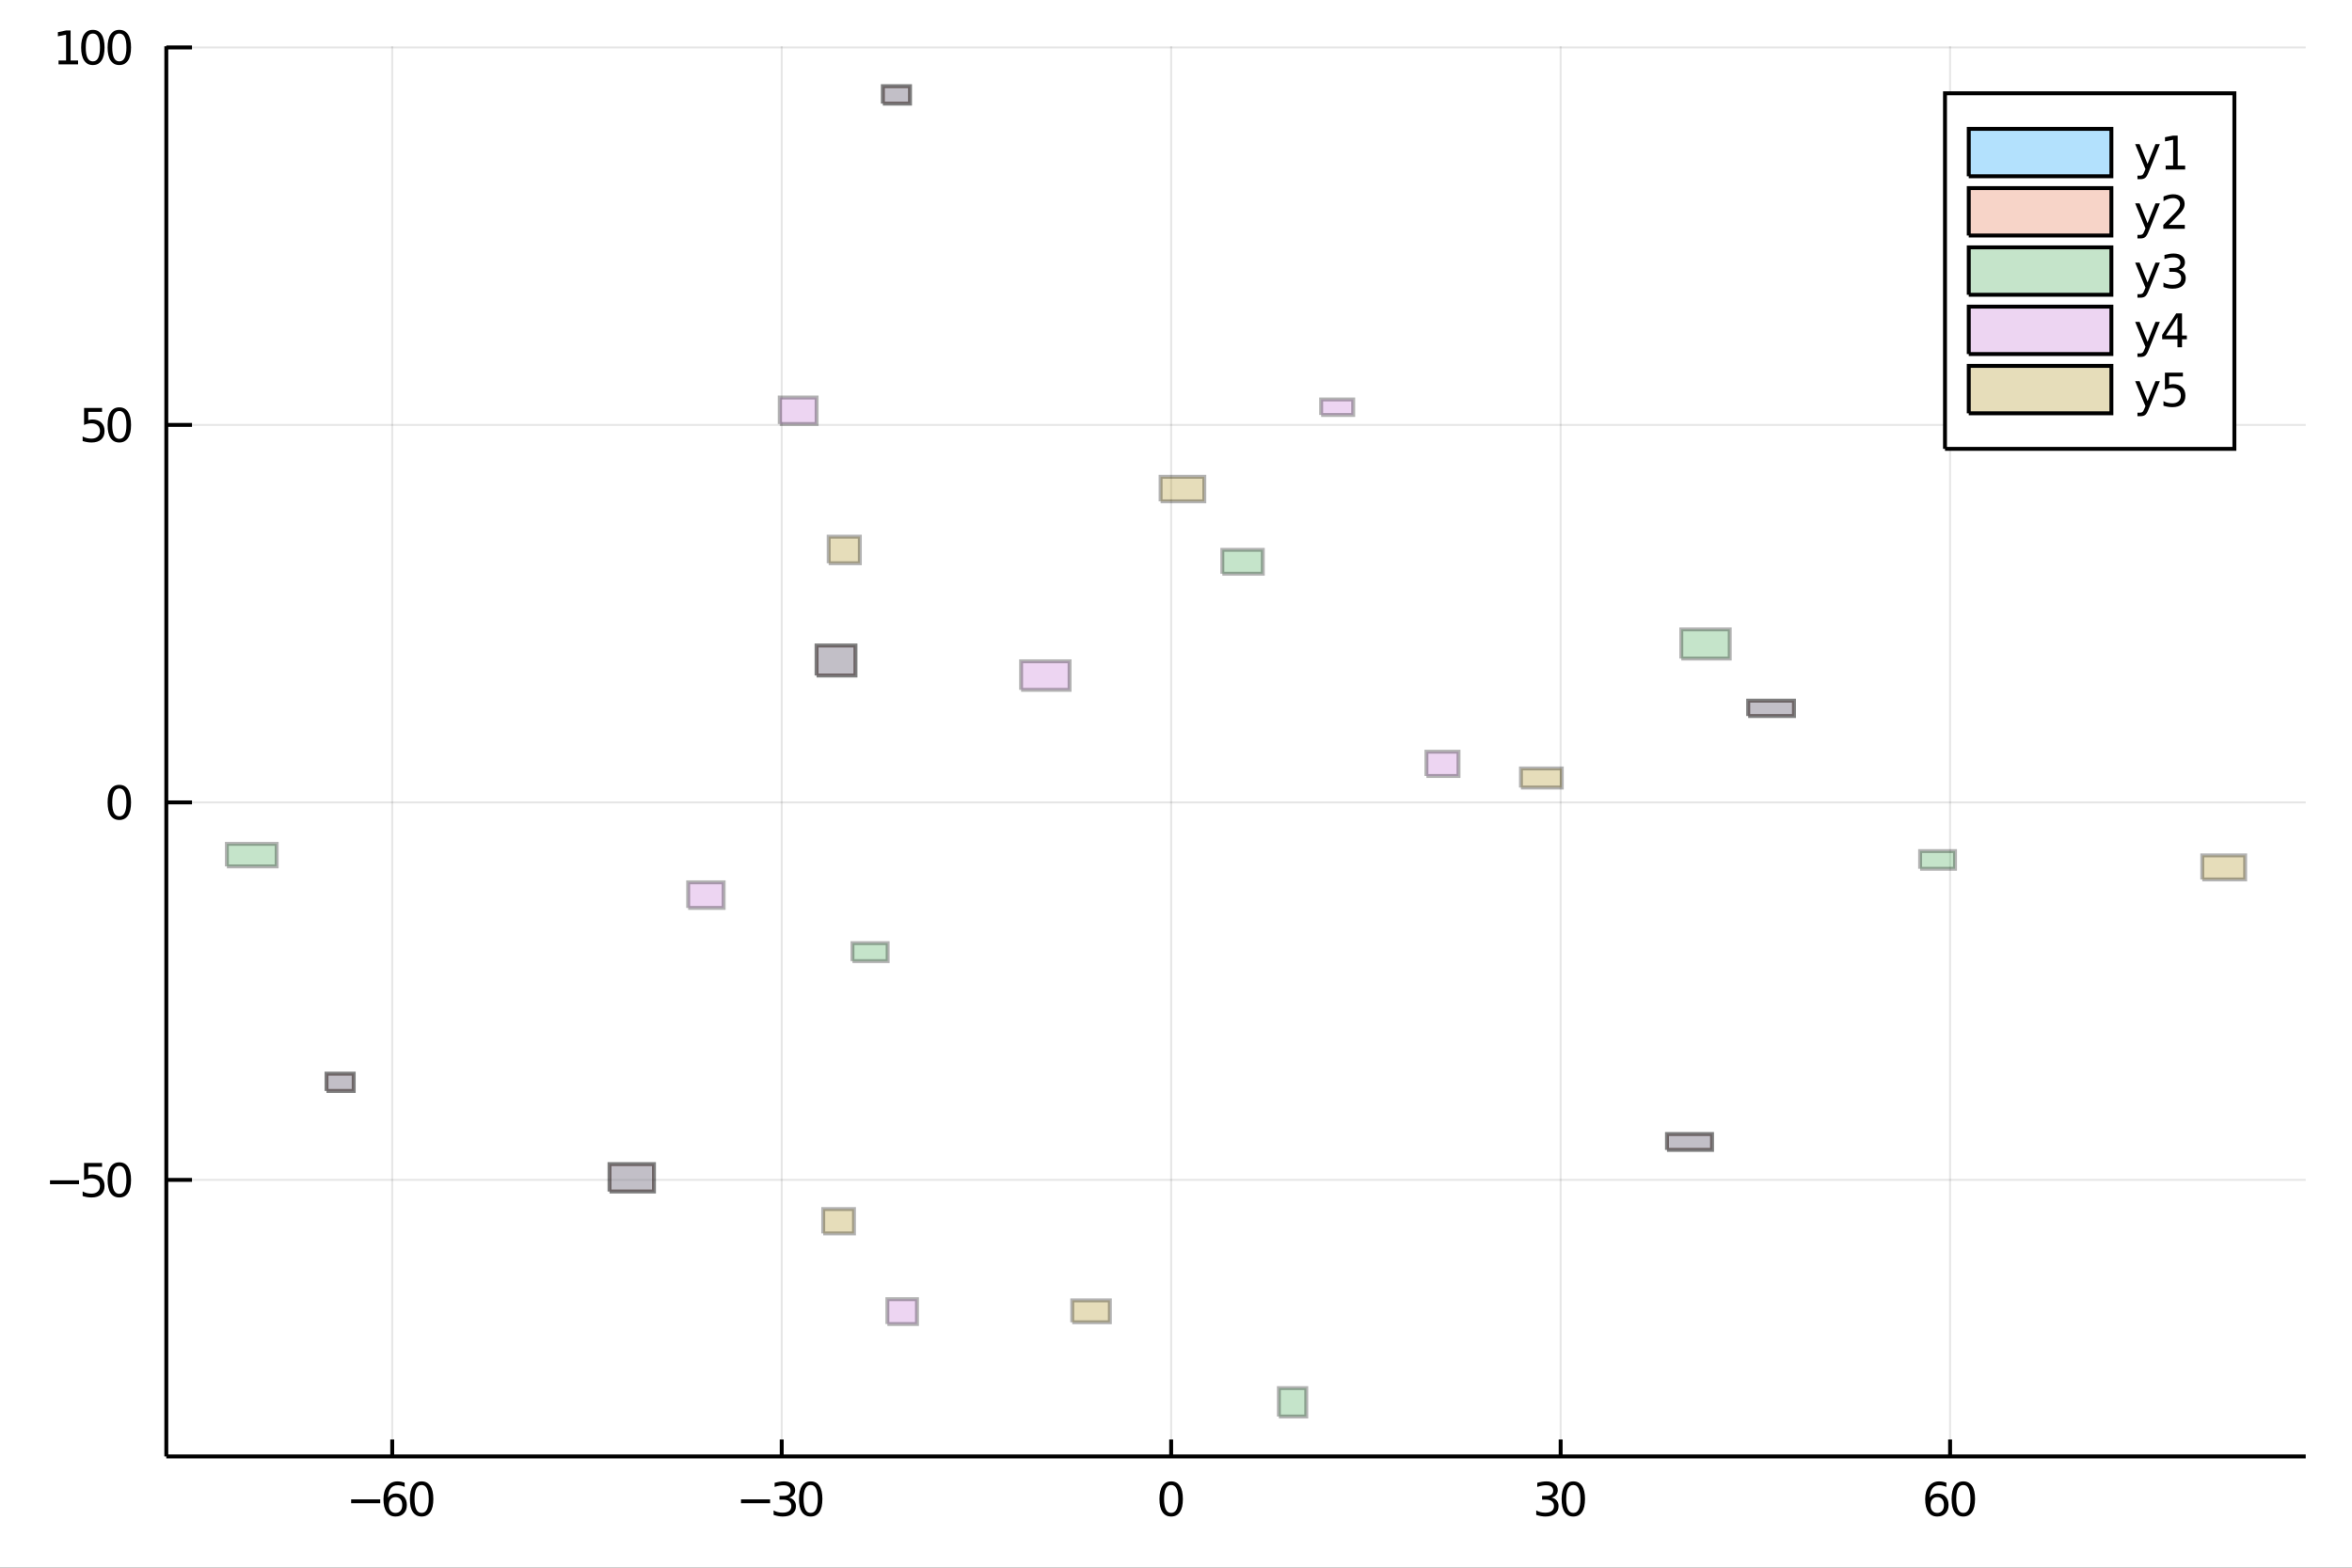 <?xml version="1.0" encoding="utf-8"?>
<svg xmlns="http://www.w3.org/2000/svg" xmlns:xlink="http://www.w3.org/1999/xlink" width="600" height="400" viewBox="0 0 2400 1600">
<rect x="0" y="0" width="2400" height="1600" fill="#333333" stroke="none"/>
<defs>
  <clipPath id="clip430">
    <rect x="0" y="0" width="2400" height="1600"/>
  </clipPath>
</defs>
<path clip-path="url(#clip430)" d="
M0 1600 L2400 1600 L2400 0 L0 0  Z
  " fill="#ffffff" fill-rule="evenodd" fill-opacity="1"/>
<defs>
  <clipPath id="clip431">
    <rect x="480" y="0" width="1681" height="1600"/>
  </clipPath>
</defs>
<path clip-path="url(#clip430)" d="
M169.7 1486.45 L2352.76 1486.45 L2352.76 47.244 L169.7 47.244  Z
  " fill="#ffffff" fill-rule="evenodd" fill-opacity="1"/>
<defs>
  <clipPath id="clip432">
    <rect x="169" y="47" width="2184" height="1440"/>
  </clipPath>
</defs>
<polyline clip-path="url(#clip432)" style="stroke:#000000; stroke-width:2; stroke-opacity:0.1; fill:none" points="
  400.238,1486.45 400.238,47.244 
  "/>
<polyline clip-path="url(#clip432)" style="stroke:#000000; stroke-width:2; stroke-opacity:0.1; fill:none" points="
  797.654,1486.45 797.654,47.244 
  "/>
<polyline clip-path="url(#clip432)" style="stroke:#000000; stroke-width:2; stroke-opacity:0.1; fill:none" points="
  1195.07,1486.45 1195.07,47.244 
  "/>
<polyline clip-path="url(#clip432)" style="stroke:#000000; stroke-width:2; stroke-opacity:0.1; fill:none" points="
  1592.49,1486.45 1592.49,47.244 
  "/>
<polyline clip-path="url(#clip432)" style="stroke:#000000; stroke-width:2; stroke-opacity:0.1; fill:none" points="
  1989.9,1486.45 1989.9,47.244 
  "/>
<polyline clip-path="url(#clip430)" style="stroke:#000000; stroke-width:4; stroke-opacity:1; fill:none" points="
  169.7,1486.45 2352.76,1486.45 
  "/>
<polyline clip-path="url(#clip430)" style="stroke:#000000; stroke-width:4; stroke-opacity:1; fill:none" points="
  400.238,1486.45 400.238,1469.18 
  "/>
<polyline clip-path="url(#clip430)" style="stroke:#000000; stroke-width:4; stroke-opacity:1; fill:none" points="
  797.654,1486.45 797.654,1469.18 
  "/>
<polyline clip-path="url(#clip430)" style="stroke:#000000; stroke-width:4; stroke-opacity:1; fill:none" points="
  1195.07,1486.45 1195.07,1469.18 
  "/>
<polyline clip-path="url(#clip430)" style="stroke:#000000; stroke-width:4; stroke-opacity:1; fill:none" points="
  1592.49,1486.45 1592.49,1469.18 
  "/>
<polyline clip-path="url(#clip430)" style="stroke:#000000; stroke-width:4; stroke-opacity:1; fill:none" points="
  1989.9,1486.45 1989.9,1469.18 
  "/>
<path clip-path="url(#clip430)" d="M 0 0 M358.306 1530.29 L387.981 1530.29 L387.981 1534.23 L358.306 1534.23 L358.306 1530.29 Z" fill="#000000" fill-rule="evenodd" fill-opacity="1" /><path clip-path="url(#clip430)" d="M 0 0 M403.629 1527.98 Q400.481 1527.98 398.63 1530.13 Q396.801 1532.28 396.801 1536.03 Q396.801 1539.76 398.63 1541.93 Q400.481 1544.09 403.629 1544.09 Q406.778 1544.09 408.606 1541.93 Q410.458 1539.76 410.458 1536.03 Q410.458 1532.28 408.606 1530.13 Q406.778 1527.98 403.629 1527.98 M412.912 1513.32 L412.912 1517.58 Q411.153 1516.75 409.347 1516.31 Q407.565 1515.87 405.805 1515.87 Q401.176 1515.87 398.722 1519 Q396.292 1522.12 395.944 1528.44 Q397.31 1526.43 399.37 1525.36 Q401.43 1524.27 403.907 1524.27 Q409.116 1524.27 412.125 1527.44 Q415.157 1530.59 415.157 1536.03 Q415.157 1541.36 412.009 1544.57 Q408.861 1547.79 403.629 1547.79 Q397.634 1547.79 394.463 1543.21 Q391.292 1538.6 391.292 1529.87 Q391.292 1521.68 395.18 1516.82 Q399.069 1511.93 405.62 1511.93 Q407.379 1511.93 409.162 1512.28 Q410.967 1512.63 412.912 1513.32 Z" fill="#000000" fill-rule="evenodd" fill-opacity="1" /><path clip-path="url(#clip430)" d="M 0 0 M430.227 1515.64 Q426.615 1515.64 424.787 1519.2 Q422.981 1522.75 422.981 1529.87 Q422.981 1536.98 424.787 1540.55 Q426.615 1544.09 430.227 1544.09 Q433.861 1544.09 435.666 1540.55 Q437.495 1536.98 437.495 1529.87 Q437.495 1522.75 435.666 1519.2 Q433.861 1515.64 430.227 1515.64 M430.227 1511.93 Q436.037 1511.93 439.092 1516.54 Q442.171 1521.12 442.171 1529.87 Q442.171 1538.6 439.092 1543.21 Q436.037 1547.79 430.227 1547.79 Q424.416 1547.79 421.338 1543.21 Q418.282 1538.6 418.282 1529.87 Q418.282 1521.12 421.338 1516.54 Q424.416 1511.93 430.227 1511.93 Z" fill="#000000" fill-rule="evenodd" fill-opacity="1" /><path clip-path="url(#clip430)" d="M 0 0 M756.127 1530.29 L785.803 1530.29 L785.803 1534.23 L756.127 1534.23 L756.127 1530.29 Z" fill="#000000" fill-rule="evenodd" fill-opacity="1" /><path clip-path="url(#clip430)" d="M 0 0 M805.039 1528.49 Q808.395 1529.2 810.27 1531.47 Q812.168 1533.74 812.168 1537.07 Q812.168 1542.19 808.65 1544.99 Q805.131 1547.79 798.65 1547.79 Q796.474 1547.79 794.159 1547.35 Q791.867 1546.93 789.414 1546.08 L789.414 1541.56 Q791.358 1542.7 793.673 1543.28 Q795.988 1543.86 798.511 1543.86 Q802.909 1543.86 805.201 1542.12 Q807.515 1540.38 807.515 1537.07 Q807.515 1534.02 805.363 1532.31 Q803.233 1530.57 799.414 1530.57 L795.386 1530.57 L795.386 1526.73 L799.599 1526.73 Q803.048 1526.73 804.877 1525.36 Q806.705 1523.97 806.705 1521.38 Q806.705 1518.72 804.807 1517.31 Q802.932 1515.87 799.414 1515.87 Q797.492 1515.87 795.293 1516.29 Q793.094 1516.7 790.455 1517.58 L790.455 1513.42 Q793.117 1512.68 795.432 1512.31 Q797.77 1511.93 799.83 1511.93 Q805.154 1511.93 808.256 1514.37 Q811.358 1516.77 811.358 1520.89 Q811.358 1523.76 809.715 1525.75 Q808.071 1527.72 805.039 1528.49 Z" fill="#000000" fill-rule="evenodd" fill-opacity="1" /><path clip-path="url(#clip430)" d="M 0 0 M827.238 1515.64 Q823.626 1515.64 821.798 1519.2 Q819.992 1522.75 819.992 1529.87 Q819.992 1536.98 821.798 1540.55 Q823.626 1544.09 827.238 1544.09 Q830.872 1544.09 832.677 1540.55 Q834.506 1536.98 834.506 1529.87 Q834.506 1522.75 832.677 1519.2 Q830.872 1515.64 827.238 1515.64 M827.238 1511.93 Q833.048 1511.93 836.103 1516.54 Q839.182 1521.12 839.182 1529.87 Q839.182 1538.6 836.103 1543.21 Q833.048 1547.79 827.238 1547.79 Q821.427 1547.79 818.349 1543.21 Q815.293 1538.6 815.293 1529.87 Q815.293 1521.12 818.349 1516.54 Q821.427 1511.93 827.238 1511.93 Z" fill="#000000" fill-rule="evenodd" fill-opacity="1" /><path clip-path="url(#clip430)" d="M 0 0 M1195.07 1515.64 Q1191.46 1515.64 1189.63 1519.2 Q1187.83 1522.75 1187.83 1529.87 Q1187.83 1536.98 1189.63 1540.55 Q1191.46 1544.09 1195.07 1544.09 Q1198.7 1544.09 1200.51 1540.55 Q1202.34 1536.98 1202.34 1529.87 Q1202.34 1522.75 1200.51 1519.2 Q1198.7 1515.64 1195.07 1515.64 M1195.07 1511.93 Q1200.88 1511.93 1203.94 1516.54 Q1207.01 1521.12 1207.01 1529.87 Q1207.01 1538.6 1203.94 1543.21 Q1200.88 1547.79 1195.07 1547.79 Q1189.26 1547.79 1186.18 1543.21 Q1183.13 1538.6 1183.13 1529.87 Q1183.13 1521.12 1186.18 1516.54 Q1189.26 1511.93 1195.07 1511.93 Z" fill="#000000" fill-rule="evenodd" fill-opacity="1" /><path clip-path="url(#clip430)" d="M 0 0 M1583.23 1528.49 Q1586.58 1529.2 1588.46 1531.47 Q1590.36 1533.74 1590.36 1537.07 Q1590.36 1542.19 1586.84 1544.99 Q1583.32 1547.79 1576.84 1547.79 Q1574.66 1547.79 1572.35 1547.35 Q1570.06 1546.93 1567.6 1546.08 L1567.6 1541.56 Q1569.55 1542.7 1571.86 1543.28 Q1574.18 1543.86 1576.7 1543.86 Q1581.1 1543.86 1583.39 1542.12 Q1585.7 1540.38 1585.7 1537.07 Q1585.7 1534.02 1583.55 1532.31 Q1581.42 1530.57 1577.6 1530.57 L1573.57 1530.57 L1573.57 1526.73 L1577.79 1526.73 Q1581.24 1526.73 1583.07 1525.36 Q1584.89 1523.97 1584.89 1521.38 Q1584.89 1518.72 1583 1517.31 Q1581.12 1515.87 1577.6 1515.87 Q1575.68 1515.87 1573.48 1516.29 Q1571.28 1516.7 1568.64 1517.58 L1568.64 1513.42 Q1571.31 1512.68 1573.62 1512.31 Q1575.96 1511.93 1578.02 1511.93 Q1583.34 1511.93 1586.45 1514.37 Q1589.55 1516.77 1589.55 1520.89 Q1589.55 1523.76 1587.9 1525.75 Q1586.26 1527.72 1583.23 1528.49 Z" fill="#000000" fill-rule="evenodd" fill-opacity="1" /><path clip-path="url(#clip430)" d="M 0 0 M1605.43 1515.64 Q1601.82 1515.64 1599.99 1519.2 Q1598.18 1522.75 1598.18 1529.87 Q1598.18 1536.98 1599.99 1540.55 Q1601.82 1544.09 1605.43 1544.09 Q1609.06 1544.09 1610.87 1540.55 Q1612.69 1536.98 1612.69 1529.87 Q1612.69 1522.75 1610.87 1519.2 Q1609.06 1515.64 1605.43 1515.64 M1605.43 1511.93 Q1611.24 1511.93 1614.29 1516.54 Q1617.37 1521.12 1617.37 1529.87 Q1617.37 1538.6 1614.29 1543.21 Q1611.24 1547.79 1605.43 1547.79 Q1599.62 1547.79 1596.54 1543.21 Q1593.48 1538.6 1593.48 1529.87 Q1593.48 1521.12 1596.54 1516.54 Q1599.62 1511.93 1605.43 1511.93 Z" fill="#000000" fill-rule="evenodd" fill-opacity="1" /><path clip-path="url(#clip430)" d="M 0 0 M1976.8 1527.98 Q1973.65 1527.98 1971.8 1530.13 Q1969.97 1532.28 1969.97 1536.03 Q1969.97 1539.76 1971.8 1541.93 Q1973.65 1544.09 1976.8 1544.09 Q1979.95 1544.09 1981.78 1541.93 Q1983.63 1539.76 1983.63 1536.03 Q1983.63 1532.28 1981.78 1530.13 Q1979.95 1527.98 1976.8 1527.98 M1986.08 1513.32 L1986.08 1517.58 Q1984.32 1516.75 1982.52 1516.31 Q1980.74 1515.87 1978.98 1515.87 Q1974.35 1515.87 1971.89 1519 Q1969.46 1522.12 1969.12 1528.44 Q1970.48 1526.43 1972.54 1525.36 Q1974.6 1524.27 1977.08 1524.27 Q1982.29 1524.27 1985.3 1527.44 Q1988.33 1530.59 1988.33 1536.03 Q1988.33 1541.36 1985.18 1544.57 Q1982.03 1547.79 1976.8 1547.79 Q1970.81 1547.79 1967.63 1543.21 Q1964.46 1538.6 1964.46 1529.87 Q1964.46 1521.68 1968.35 1516.82 Q1972.24 1511.93 1978.79 1511.93 Q1980.55 1511.93 1982.33 1512.28 Q1984.14 1512.63 1986.08 1513.32 Z" fill="#000000" fill-rule="evenodd" fill-opacity="1" /><path clip-path="url(#clip430)" d="M 0 0 M2003.4 1515.64 Q1999.79 1515.64 1997.96 1519.2 Q1996.15 1522.75 1996.15 1529.87 Q1996.15 1536.98 1997.96 1540.55 Q1999.79 1544.09 2003.4 1544.09 Q2007.03 1544.09 2008.84 1540.55 Q2010.67 1536.98 2010.67 1529.87 Q2010.67 1522.75 2008.84 1519.2 Q2007.03 1515.64 2003.4 1515.64 M2003.4 1511.93 Q2009.21 1511.93 2012.26 1516.54 Q2015.34 1521.12 2015.34 1529.87 Q2015.34 1538.6 2012.26 1543.21 Q2009.21 1547.79 2003.4 1547.79 Q1997.59 1547.79 1994.51 1543.21 Q1991.45 1538.6 1991.45 1529.87 Q1991.45 1521.12 1994.51 1516.54 Q1997.59 1511.93 2003.4 1511.93 Z" fill="#000000" fill-rule="evenodd" fill-opacity="1" /><polyline clip-path="url(#clip432)" style="stroke:#000000; stroke-width:2; stroke-opacity:0.1; fill:none" points="
  169.7,1204.21 2352.76,1204.21 
  "/>
<polyline clip-path="url(#clip432)" style="stroke:#000000; stroke-width:2; stroke-opacity:0.1; fill:none" points="
  169.7,818.944 2352.76,818.944 
  "/>
<polyline clip-path="url(#clip432)" style="stroke:#000000; stroke-width:2; stroke-opacity:0.1; fill:none" points="
  169.7,433.679 2352.76,433.679 
  "/>
<polyline clip-path="url(#clip432)" style="stroke:#000000; stroke-width:2; stroke-opacity:0.1; fill:none" points="
  169.7,48.414 2352.76,48.414 
  "/>
<polyline clip-path="url(#clip430)" style="stroke:#000000; stroke-width:4; stroke-opacity:1; fill:none" points="
  169.7,1486.45 169.7,47.244 
  "/>
<polyline clip-path="url(#clip430)" style="stroke:#000000; stroke-width:4; stroke-opacity:1; fill:none" points="
  169.7,1204.21 195.897,1204.21 
  "/>
<polyline clip-path="url(#clip430)" style="stroke:#000000; stroke-width:4; stroke-opacity:1; fill:none" points="
  169.7,818.944 195.897,818.944 
  "/>
<polyline clip-path="url(#clip430)" style="stroke:#000000; stroke-width:4; stroke-opacity:1; fill:none" points="
  169.7,433.679 195.897,433.679 
  "/>
<polyline clip-path="url(#clip430)" style="stroke:#000000; stroke-width:4; stroke-opacity:1; fill:none" points="
  169.7,48.414 195.897,48.414 
  "/>
<path clip-path="url(#clip430)" d="M 0 0 M50.992 1204.66 L80.668 1204.66 L80.668 1208.6 L50.992 1208.6 L50.992 1204.66 Z" fill="#000000" fill-rule="evenodd" fill-opacity="1" /><path clip-path="url(#clip430)" d="M 0 0 M85.784 1186.93 L104.14 1186.93 L104.14 1190.86 L90.066 1190.86 L90.066 1199.34 Q91.085 1198.99 92.103 1198.83 Q93.121 1198.64 94.14 1198.64 Q99.927 1198.64 103.307 1201.81 Q106.686 1204.98 106.686 1210.4 Q106.686 1215.98 103.214 1219.08 Q99.742 1222.16 93.422 1222.16 Q91.246 1222.16 88.978 1221.79 Q86.733 1221.42 84.325 1220.68 L84.325 1215.98 Q86.409 1217.11 88.631 1217.67 Q90.853 1218.23 93.33 1218.23 Q97.335 1218.23 99.672 1216.12 Q102.01 1214.01 102.01 1210.4 Q102.01 1206.79 99.672 1204.68 Q97.335 1202.58 93.33 1202.58 Q91.455 1202.58 89.58 1202.99 Q87.728 1203.41 85.784 1204.29 L85.784 1186.93 Z" fill="#000000" fill-rule="evenodd" fill-opacity="1" /><path clip-path="url(#clip430)" d="M 0 0 M121.756 1190.01 Q118.145 1190.01 116.316 1193.57 Q114.51 1197.11 114.51 1204.24 Q114.51 1211.35 116.316 1214.92 Q118.145 1218.46 121.756 1218.46 Q125.39 1218.46 127.195 1214.92 Q129.024 1211.35 129.024 1204.24 Q129.024 1197.11 127.195 1193.57 Q125.39 1190.01 121.756 1190.01 M121.756 1186.3 Q127.566 1186.3 130.621 1190.91 Q133.7 1195.49 133.7 1204.24 Q133.7 1212.97 130.621 1217.58 Q127.566 1222.16 121.756 1222.16 Q115.945 1222.16 112.867 1217.58 Q109.811 1212.97 109.811 1204.24 Q109.811 1195.49 112.867 1190.91 Q115.945 1186.3 121.756 1186.3 Z" fill="#000000" fill-rule="evenodd" fill-opacity="1" /><path clip-path="url(#clip430)" d="M 0 0 M121.756 804.743 Q118.145 804.743 116.316 808.307 Q114.51 811.849 114.51 818.979 Q114.51 826.085 116.316 829.65 Q118.145 833.192 121.756 833.192 Q125.39 833.192 127.195 829.65 Q129.024 826.085 129.024 818.979 Q129.024 811.849 127.195 808.307 Q125.39 804.743 121.756 804.743 M121.756 801.039 Q127.566 801.039 130.621 805.645 Q133.7 810.229 133.7 818.979 Q133.7 827.705 130.621 832.312 Q127.566 836.895 121.756 836.895 Q115.945 836.895 112.867 832.312 Q109.811 827.705 109.811 818.979 Q109.811 810.229 112.867 805.645 Q115.945 801.039 121.756 801.039 Z" fill="#000000" fill-rule="evenodd" fill-opacity="1" /><path clip-path="url(#clip430)" d="M 0 0 M85.784 416.399 L104.14 416.399 L104.14 420.334 L90.066 420.334 L90.066 428.806 Q91.085 428.459 92.103 428.297 Q93.121 428.112 94.14 428.112 Q99.927 428.112 103.307 431.283 Q106.686 434.454 106.686 439.871 Q106.686 445.45 103.214 448.551 Q99.742 451.63 93.422 451.63 Q91.246 451.63 88.978 451.26 Q86.733 450.889 84.325 450.149 L84.325 445.45 Q86.409 446.584 88.631 447.139 Q90.853 447.695 93.33 447.695 Q97.335 447.695 99.672 445.588 Q102.01 443.482 102.01 439.871 Q102.01 436.26 99.672 434.153 Q97.335 432.047 93.33 432.047 Q91.455 432.047 89.58 432.464 Q87.728 432.88 85.784 433.76 L85.784 416.399 Z" fill="#000000" fill-rule="evenodd" fill-opacity="1" /><path clip-path="url(#clip430)" d="M 0 0 M121.756 419.478 Q118.145 419.478 116.316 423.042 Q114.51 426.584 114.51 433.714 Q114.51 440.82 116.316 444.385 Q118.145 447.926 121.756 447.926 Q125.39 447.926 127.195 444.385 Q129.024 440.82 129.024 433.714 Q129.024 426.584 127.195 423.042 Q125.39 419.478 121.756 419.478 M121.756 415.774 Q127.566 415.774 130.621 420.38 Q133.7 424.964 133.7 433.714 Q133.7 442.44 130.621 447.047 Q127.566 451.63 121.756 451.63 Q115.945 451.63 112.867 447.047 Q109.811 442.44 109.811 433.714 Q109.811 424.964 112.867 420.38 Q115.945 415.774 121.756 415.774 Z" fill="#000000" fill-rule="evenodd" fill-opacity="1" /><path clip-path="url(#clip430)" d="M 0 0 M59.765 61.758 L67.404 61.758 L67.404 35.393 L59.094 37.06 L59.094 32.8 L67.358 31.134 L72.034 31.134 L72.034 61.758 L79.672 61.758 L79.672 65.694 L59.765 65.694 L59.765 61.758 Z" fill="#000000" fill-rule="evenodd" fill-opacity="1" /><path clip-path="url(#clip430)" d="M 0 0 M94.742 34.212 Q91.131 34.212 89.302 37.777 Q87.497 41.319 87.497 48.448 Q87.497 55.555 89.302 59.12 Q91.131 62.661 94.742 62.661 Q98.376 62.661 100.182 59.12 Q102.01 55.555 102.01 48.448 Q102.01 41.319 100.182 37.777 Q98.376 34.212 94.742 34.212 M94.742 30.509 Q100.552 30.509 103.608 35.115 Q106.686 39.699 106.686 48.448 Q106.686 57.175 103.608 61.782 Q100.552 66.365 94.742 66.365 Q88.932 66.365 85.853 61.782 Q82.797 57.175 82.797 48.448 Q82.797 39.699 85.853 35.115 Q88.932 30.509 94.742 30.509 Z" fill="#000000" fill-rule="evenodd" fill-opacity="1" /><path clip-path="url(#clip430)" d="M 0 0 M121.756 34.212 Q118.145 34.212 116.316 37.777 Q114.51 41.319 114.51 48.448 Q114.51 55.555 116.316 59.12 Q118.145 62.661 121.756 62.661 Q125.39 62.661 127.195 59.12 Q129.024 55.555 129.024 48.448 Q129.024 41.319 127.195 37.777 Q125.39 34.212 121.756 34.212 M121.756 30.509 Q127.566 30.509 130.621 35.115 Q133.7 39.699 133.7 48.448 Q133.7 57.175 130.621 61.782 Q127.566 66.365 121.756 66.365 Q115.945 66.365 112.867 61.782 Q109.811 57.175 109.811 48.448 Q109.811 39.699 112.867 35.115 Q115.945 30.509 121.756 30.509 Z" fill="#000000" fill-rule="evenodd" fill-opacity="1" /><path clip-path="url(#clip432)" d="
M1701.04 1173.57 L1746.98 1173.57 L1746.98 1157.42 L1701.04 1157.42 L1701.04 1173.57  Z
  " fill="#009af9" fill-rule="evenodd" fill-opacity="0.3"/>
<polyline clip-path="url(#clip432)" style="stroke:#000000; stroke-width:4; stroke-opacity:0.3; fill:none" points="
  1701.04,1173.57 1746.98,1173.57 1746.98,1157.42 1701.04,1157.42 1701.04,1173.57 
  "/>
<path clip-path="url(#clip432)" d="
M621.953 1216.04 L667.288 1216.04 L667.288 1188.11 L621.953 1188.11 L621.953 1216.04  Z
  " fill="#009af9" fill-rule="evenodd" fill-opacity="0.3"/>
<polyline clip-path="url(#clip432)" style="stroke:#000000; stroke-width:4; stroke-opacity:0.3; fill:none" points="
  621.953,1216.04 667.288,1216.04 667.288,1188.11 621.953,1188.11 621.953,1216.04 
  "/>
<path clip-path="url(#clip432)" d="
M333.169 1113.44 L360.922 1113.44 L360.922 1095.81 L333.169 1095.81 L333.169 1113.44  Z
  " fill="#009af9" fill-rule="evenodd" fill-opacity="0.3"/>
<polyline clip-path="url(#clip432)" style="stroke:#000000; stroke-width:4; stroke-opacity:0.3; fill:none" points="
  333.169,1113.44 360.922,1113.44 360.922,1095.81 333.169,1095.81 333.169,1113.44 
  "/>
<path clip-path="url(#clip432)" d="
M1783.9 730.744 L1830.57 730.744 L1830.57 715.094 L1783.9 715.094 L1783.9 730.744  Z
  " fill="#009af9" fill-rule="evenodd" fill-opacity="0.3"/>
<polyline clip-path="url(#clip432)" style="stroke:#000000; stroke-width:4; stroke-opacity:0.3; fill:none" points="
  1783.9,730.744 1830.57,730.744 1830.57,715.094 1783.9,715.094 1783.9,730.744 
  "/>
<path clip-path="url(#clip432)" d="
M833.239 689.432 L872.91 689.432 L872.91 658.817 L833.239 658.817 L833.239 689.432  Z
  " fill="#009af9" fill-rule="evenodd" fill-opacity="0.3"/>
<polyline clip-path="url(#clip432)" style="stroke:#000000; stroke-width:4; stroke-opacity:0.3; fill:none" points="
  833.239,689.432 872.91,689.432 872.91,658.817 833.239,658.817 833.239,689.432 
  "/>
<path clip-path="url(#clip432)" d="
M900.897 105.743 L928.551 105.743 L928.551 87.976 L900.897 87.976 L900.897 105.743  Z
  " fill="#009af9" fill-rule="evenodd" fill-opacity="0.3"/>
<polyline clip-path="url(#clip432)" style="stroke:#000000; stroke-width:4; stroke-opacity:0.3; fill:none" points="
  900.897,105.743 928.551,105.743 928.551,87.976 900.897,87.976 900.897,105.743 
  "/>
<path clip-path="url(#clip432)" d="
M1701.04 1173.57 L1746.98 1173.57 L1746.98 1157.42 L1701.04 1157.42 L1701.04 1173.57  Z
  " fill="#e26f46" fill-rule="evenodd" fill-opacity="0.3"/>
<polyline clip-path="url(#clip432)" style="stroke:#000000; stroke-width:4; stroke-opacity:0.3; fill:none" points="
  1701.04,1173.57 1746.98,1173.57 1746.98,1157.42 1701.04,1157.42 1701.04,1173.57 
  "/>
<path clip-path="url(#clip432)" d="
M621.953 1216.04 L667.288 1216.04 L667.288 1188.11 L621.953 1188.11 L621.953 1216.04  Z
  " fill="#e26f46" fill-rule="evenodd" fill-opacity="0.3"/>
<polyline clip-path="url(#clip432)" style="stroke:#000000; stroke-width:4; stroke-opacity:0.3; fill:none" points="
  621.953,1216.04 667.288,1216.04 667.288,1188.11 621.953,1188.11 621.953,1216.04 
  "/>
<path clip-path="url(#clip432)" d="
M333.169 1113.44 L360.922 1113.44 L360.922 1095.81 L333.169 1095.81 L333.169 1113.44  Z
  " fill="#e26f46" fill-rule="evenodd" fill-opacity="0.3"/>
<polyline clip-path="url(#clip432)" style="stroke:#000000; stroke-width:4; stroke-opacity:0.3; fill:none" points="
  333.169,1113.44 360.922,1113.44 360.922,1095.81 333.169,1095.81 333.169,1113.44 
  "/>
<path clip-path="url(#clip432)" d="
M1783.9 730.744 L1830.57 730.744 L1830.57 715.094 L1783.9 715.094 L1783.9 730.744  Z
  " fill="#e26f46" fill-rule="evenodd" fill-opacity="0.3"/>
<polyline clip-path="url(#clip432)" style="stroke:#000000; stroke-width:4; stroke-opacity:0.3; fill:none" points="
  1783.9,730.744 1830.57,730.744 1830.57,715.094 1783.9,715.094 1783.9,730.744 
  "/>
<path clip-path="url(#clip432)" d="
M833.239 689.432 L872.91 689.432 L872.91 658.817 L833.239 658.817 L833.239 689.432  Z
  " fill="#e26f46" fill-rule="evenodd" fill-opacity="0.3"/>
<polyline clip-path="url(#clip432)" style="stroke:#000000; stroke-width:4; stroke-opacity:0.3; fill:none" points="
  833.239,689.432 872.91,689.432 872.91,658.817 833.239,658.817 833.239,689.432 
  "/>
<path clip-path="url(#clip432)" d="
M900.897 105.743 L928.551 105.743 L928.551 87.976 L900.897 87.976 L900.897 105.743  Z
  " fill="#e26f46" fill-rule="evenodd" fill-opacity="0.3"/>
<polyline clip-path="url(#clip432)" style="stroke:#000000; stroke-width:4; stroke-opacity:0.3; fill:none" points="
  900.897,105.743 928.551,105.743 928.551,87.976 900.897,87.976 900.897,105.743 
  "/>
<path clip-path="url(#clip432)" d="
M1247.28 585.536 L1288.57 585.536 L1288.57 561.166 L1247.28 561.166 L1247.28 585.536  Z
  " fill="#3da44d" fill-rule="evenodd" fill-opacity="0.3"/>
<polyline clip-path="url(#clip432)" style="stroke:#000000; stroke-width:4; stroke-opacity:0.3; fill:none" points="
  1247.28,585.536 1288.57,585.536 1288.57,561.166 1247.28,561.166 1247.28,585.536 
  "/>
<path clip-path="url(#clip432)" d="
M1715.63 672.135 L1765.04 672.135 L1765.04 642.371 L1715.63 642.371 L1715.63 672.135  Z
  " fill="#3da44d" fill-rule="evenodd" fill-opacity="0.3"/>
<polyline clip-path="url(#clip432)" style="stroke:#000000; stroke-width:4; stroke-opacity:0.3; fill:none" points="
  1715.63,672.135 1765.04,672.135 1765.04,642.371 1715.63,642.371 1715.63,672.135 
  "/>
<path clip-path="url(#clip432)" d="
M869.874 980.96 L905.767 980.96 L905.767 962.587 L869.874 962.587 L869.874 980.96  Z
  " fill="#3da44d" fill-rule="evenodd" fill-opacity="0.3"/>
<polyline clip-path="url(#clip432)" style="stroke:#000000; stroke-width:4; stroke-opacity:0.3; fill:none" points="
  869.874,980.96 905.767,980.96 905.767,962.587 869.874,962.587 869.874,980.96 
  "/>
<path clip-path="url(#clip432)" d="
M231.485 884.282 L282.304 884.282 L282.304 861.227 L231.485 861.227 L231.485 884.282  Z
  " fill="#3da44d" fill-rule="evenodd" fill-opacity="0.3"/>
<polyline clip-path="url(#clip432)" style="stroke:#000000; stroke-width:4; stroke-opacity:0.3; fill:none" points="
  231.485,884.282 282.304,884.282 282.304,861.227 231.485,861.227 231.485,884.282 
  "/>
<path clip-path="url(#clip432)" d="
M1959.32 886.686 L1994.89 886.686 L1994.89 868.631 L1959.32 868.631 L1959.32 886.686  Z
  " fill="#3da44d" fill-rule="evenodd" fill-opacity="0.3"/>
<polyline clip-path="url(#clip432)" style="stroke:#000000; stroke-width:4; stroke-opacity:0.3; fill:none" points="
  1959.32,886.686 1994.89,886.686 1994.89,868.631 1959.32,868.631 1959.32,886.686 
  "/>
<path clip-path="url(#clip432)" d="
M1304.97 1445.72 L1332.91 1445.72 L1332.91 1416.72 L1304.97 1416.72 L1304.97 1445.72  Z
  " fill="#3da44d" fill-rule="evenodd" fill-opacity="0.3"/>
<polyline clip-path="url(#clip432)" style="stroke:#000000; stroke-width:4; stroke-opacity:0.3; fill:none" points="
  1304.97,1445.72 1332.91,1445.72 1332.91,1416.72 1304.97,1416.72 1304.97,1445.72 
  "/>
<path clip-path="url(#clip432)" d="
M1455.54 791.976 L1488.28 791.976 L1488.28 767.184 L1455.54 767.184 L1455.54 791.976  Z
  " fill="#c271d2" fill-rule="evenodd" fill-opacity="0.3"/>
<polyline clip-path="url(#clip432)" style="stroke:#000000; stroke-width:4; stroke-opacity:0.3; fill:none" points="
  1455.54,791.976 1488.28,791.976 1488.28,767.184 1455.54,767.184 1455.54,791.976 
  "/>
<path clip-path="url(#clip432)" d="
M1041.92 704.082 L1091.4 704.082 L1091.4 674.953 L1041.92 674.953 L1041.92 704.082  Z
  " fill="#c271d2" fill-rule="evenodd" fill-opacity="0.3"/>
<polyline clip-path="url(#clip432)" style="stroke:#000000; stroke-width:4; stroke-opacity:0.3; fill:none" points="
  1041.92,704.082 1091.4,704.082 1091.4,674.953 1041.92,674.953 1041.92,704.082 
  "/>
<path clip-path="url(#clip432)" d="
M905.51 1351.32 L935.688 1351.32 L935.688 1325.98 L905.51 1325.98 L905.51 1351.32  Z
  " fill="#c271d2" fill-rule="evenodd" fill-opacity="0.3"/>
<polyline clip-path="url(#clip432)" style="stroke:#000000; stroke-width:4; stroke-opacity:0.3; fill:none" points="
  905.51,1351.32 935.688,1351.32 935.688,1325.98 905.51,1325.98 905.51,1351.32 
  "/>
<path clip-path="url(#clip432)" d="
M702.207 926.634 L738.408 926.634 L738.408 900.521 L702.207 900.521 L702.207 926.634  Z
  " fill="#c271d2" fill-rule="evenodd" fill-opacity="0.3"/>
<polyline clip-path="url(#clip432)" style="stroke:#000000; stroke-width:4; stroke-opacity:0.3; fill:none" points="
  702.207,926.634 738.408,926.634 738.408,900.521 702.207,900.521 702.207,926.634 
  "/>
<path clip-path="url(#clip432)" d="
M1348.1 423.501 L1380.81 423.501 L1380.81 407.658 L1348.1 407.658 L1348.1 423.501  Z
  " fill="#c271d2" fill-rule="evenodd" fill-opacity="0.3"/>
<polyline clip-path="url(#clip432)" style="stroke:#000000; stroke-width:4; stroke-opacity:0.3; fill:none" points="
  1348.1,423.501 1380.81,423.501 1380.81,407.658 1348.1,407.658 1348.1,423.501 
  "/>
<path clip-path="url(#clip432)" d="
M795.657 432.742 L833.265 432.742 L833.265 405.689 L795.657 405.689 L795.657 432.742  Z
  " fill="#c271d2" fill-rule="evenodd" fill-opacity="0.3"/>
<polyline clip-path="url(#clip432)" style="stroke:#000000; stroke-width:4; stroke-opacity:0.3; fill:none" points="
  795.657,432.742 833.265,432.742 833.265,405.689 795.657,405.689 795.657,432.742 
  "/>
<path clip-path="url(#clip432)" d="
M840.042 1258.87 L871.418 1258.87 L871.418 1233.96 L840.042 1233.96 L840.042 1258.87  Z
  " fill="#ac8d18" fill-rule="evenodd" fill-opacity="0.3"/>
<polyline clip-path="url(#clip432)" style="stroke:#000000; stroke-width:4; stroke-opacity:0.3; fill:none" points="
  840.042,1258.87 871.418,1258.87 871.418,1233.96 840.042,1233.96 840.042,1258.87 
  "/>
<path clip-path="url(#clip432)" d="
M2247.22 897.586 L2290.97 897.586 L2290.97 873.017 L2247.22 873.017 L2247.22 897.586  Z
  " fill="#ac8d18" fill-rule="evenodd" fill-opacity="0.3"/>
<polyline clip-path="url(#clip432)" style="stroke:#000000; stroke-width:4; stroke-opacity:0.3; fill:none" points="
  2247.22,897.586 2290.97,897.586 2290.97,873.017 2247.22,873.017 2247.22,897.586 
  "/>
<path clip-path="url(#clip432)" d="
M845.578 574.864 L877.367 574.864 L877.367 547.731 L845.578 547.731 L845.578 574.864  Z
  " fill="#ac8d18" fill-rule="evenodd" fill-opacity="0.3"/>
<polyline clip-path="url(#clip432)" style="stroke:#000000; stroke-width:4; stroke-opacity:0.3; fill:none" points="
  845.578,574.864 877.367,574.864 877.367,547.731 845.578,547.731 845.578,574.864 
  "/>
<path clip-path="url(#clip432)" d="
M1551.99 803.795 L1593.63 803.795 L1593.63 784.29 L1551.99 784.29 L1551.99 803.795  Z
  " fill="#ac8d18" fill-rule="evenodd" fill-opacity="0.3"/>
<polyline clip-path="url(#clip432)" style="stroke:#000000; stroke-width:4; stroke-opacity:0.3; fill:none" points="
  1551.99,803.795 1593.63,803.795 1593.63,784.29 1551.99,784.29 1551.99,803.795 
  "/>
<path clip-path="url(#clip432)" d="
M1184.28 511.688 L1228.89 511.688 L1228.89 486.592 L1184.28 486.592 L1184.28 511.688  Z
  " fill="#ac8d18" fill-rule="evenodd" fill-opacity="0.3"/>
<polyline clip-path="url(#clip432)" style="stroke:#000000; stroke-width:4; stroke-opacity:0.3; fill:none" points="
  1184.28,511.688 1228.89,511.688 1228.89,486.592 1184.28,486.592 1184.28,511.688 
  "/>
<path clip-path="url(#clip432)" d="
M1094.12 1349.52 L1132.51 1349.52 L1132.51 1327.17 L1094.12 1327.17 L1094.12 1349.52  Z
  " fill="#ac8d18" fill-rule="evenodd" fill-opacity="0.3"/>
<polyline clip-path="url(#clip432)" style="stroke:#000000; stroke-width:4; stroke-opacity:0.3; fill:none" points="
  1094.12,1349.52 1132.51,1349.52 1132.51,1327.17 1094.12,1327.17 1094.12,1349.52 
  "/>
<path clip-path="url(#clip430)" d="
M1984.69 458.098 L2279.99 458.098 L2279.99 95.218 L1984.69 95.218  Z
  " fill="#ffffff" fill-rule="evenodd" fill-opacity="1"/>
<polyline clip-path="url(#clip430)" style="stroke:#000000; stroke-width:4; stroke-opacity:1; fill:none" points="
  1984.69,458.098 2279.99,458.098 2279.99,95.218 1984.69,95.218 1984.69,458.098 
  "/>
<path clip-path="url(#clip430)" d="
M2008.95 179.89 L2154.49 179.89 L2154.49 131.506 L2008.95 131.506 L2008.95 179.89  Z
  " fill="#009af9" fill-rule="evenodd" fill-opacity="0.3"/>
<polyline clip-path="url(#clip430)" style="stroke:#000000; stroke-width:4; stroke-opacity:1; fill:none" points="
  2008.95,179.89 2154.49,179.89 2154.49,131.506 2008.95,131.506 2008.95,179.89 
  "/>
<path clip-path="url(#clip430)" d="M 0 0 M2192.59 175.385 Q2190.78 180.015 2189.07 181.427 Q2187.35 182.839 2184.48 182.839 L2181.08 182.839 L2181.08 179.274 L2183.58 179.274 Q2185.34 179.274 2186.31 178.44 Q2187.29 177.607 2188.47 174.505 L2189.23 172.561 L2178.74 147.052 L2183.26 147.052 L2191.36 167.329 L2199.46 147.052 L2203.98 147.052 L2192.59 175.385 Z" fill="#000000" fill-rule="evenodd" fill-opacity="1" /><path clip-path="url(#clip430)" d="M 0 0 M2209.85 169.042 L2217.49 169.042 L2217.49 142.677 L2209.18 144.343 L2209.18 140.084 L2217.45 138.418 L2222.12 138.418 L2222.12 169.042 L2229.76 169.042 L2229.76 172.978 L2209.85 172.978 L2209.85 169.042 Z" fill="#000000" fill-rule="evenodd" fill-opacity="1" /><path clip-path="url(#clip430)" d="
M2008.95 240.37 L2154.49 240.37 L2154.49 191.986 L2008.95 191.986 L2008.95 240.37  Z
  " fill="#e26f46" fill-rule="evenodd" fill-opacity="0.3"/>
<polyline clip-path="url(#clip430)" style="stroke:#000000; stroke-width:4; stroke-opacity:1; fill:none" points="
  2008.95,240.37 2154.49,240.37 2154.49,191.986 2008.95,191.986 2008.95,240.37 
  "/>
<path clip-path="url(#clip430)" d="M 0 0 M2192.59 235.865 Q2190.78 240.495 2189.07 241.907 Q2187.35 243.319 2184.48 243.319 L2181.08 243.319 L2181.08 239.754 L2183.58 239.754 Q2185.34 239.754 2186.31 238.92 Q2187.29 238.087 2188.47 234.985 L2189.23 233.041 L2178.74 207.532 L2183.26 207.532 L2191.36 227.809 L2199.46 207.532 L2203.98 207.532 L2192.59 235.865 Z" fill="#000000" fill-rule="evenodd" fill-opacity="1" /><path clip-path="url(#clip430)" d="M 0 0 M2213.07 229.522 L2229.39 229.522 L2229.39 233.458 L2207.45 233.458 L2207.45 229.522 Q2210.11 226.768 2214.69 222.138 Q2219.3 217.485 2220.48 216.143 Q2222.73 213.62 2223.6 211.884 Q2224.51 210.124 2224.51 208.435 Q2224.51 205.68 2222.56 203.944 Q2220.64 202.208 2217.54 202.208 Q2215.34 202.208 2212.89 202.972 Q2210.46 203.735 2207.68 205.286 L2207.68 200.564 Q2210.5 199.43 2212.96 198.851 Q2215.41 198.273 2217.45 198.273 Q2222.82 198.273 2226.01 200.958 Q2229.21 203.643 2229.21 208.134 Q2229.21 210.263 2228.4 212.185 Q2227.61 214.083 2225.5 216.675 Q2224.92 217.347 2221.82 220.564 Q2218.72 223.759 2213.07 229.522 Z" fill="#000000" fill-rule="evenodd" fill-opacity="1" /><path clip-path="url(#clip430)" d="
M2008.95 300.85 L2154.49 300.85 L2154.49 252.466 L2008.95 252.466 L2008.95 300.85  Z
  " fill="#3da44d" fill-rule="evenodd" fill-opacity="0.3"/>
<polyline clip-path="url(#clip430)" style="stroke:#000000; stroke-width:4; stroke-opacity:1; fill:none" points="
  2008.95,300.85 2154.49,300.85 2154.49,252.466 2008.95,252.466 2008.95,300.85 
  "/>
<path clip-path="url(#clip430)" d="M 0 0 M2192.59 296.345 Q2190.78 300.975 2189.07 302.387 Q2187.35 303.799 2184.48 303.799 L2181.08 303.799 L2181.08 300.234 L2183.58 300.234 Q2185.34 300.234 2186.31 299.4 Q2187.29 298.567 2188.47 295.465 L2189.23 293.521 L2178.74 268.012 L2183.26 268.012 L2191.36 288.289 L2199.46 268.012 L2203.98 268.012 L2192.59 296.345 Z" fill="#000000" fill-rule="evenodd" fill-opacity="1" /><path clip-path="url(#clip430)" d="M 0 0 M2223.21 275.303 Q2226.57 276.021 2228.44 278.289 Q2230.34 280.558 2230.34 283.891 Q2230.34 289.007 2226.82 291.808 Q2223.3 294.609 2216.82 294.609 Q2214.65 294.609 2212.33 294.169 Q2210.04 293.752 2207.59 292.896 L2207.59 288.382 Q2209.53 289.516 2211.85 290.095 Q2214.16 290.674 2216.68 290.674 Q2221.08 290.674 2223.37 288.938 Q2225.69 287.201 2225.69 283.891 Q2225.69 280.836 2223.54 279.123 Q2221.41 277.387 2217.59 277.387 L2213.56 277.387 L2213.56 273.544 L2217.77 273.544 Q2221.22 273.544 2223.05 272.178 Q2224.88 270.79 2224.88 268.197 Q2224.88 265.535 2222.98 264.123 Q2221.1 262.688 2217.59 262.688 Q2215.66 262.688 2213.47 263.104 Q2211.27 263.521 2208.63 264.401 L2208.63 260.234 Q2211.29 259.493 2213.6 259.123 Q2215.94 258.753 2218 258.753 Q2223.33 258.753 2226.43 261.183 Q2229.53 263.59 2229.53 267.711 Q2229.53 270.581 2227.89 272.572 Q2226.24 274.54 2223.21 275.303 Z" fill="#000000" fill-rule="evenodd" fill-opacity="1" /><path clip-path="url(#clip430)" d="
M2008.95 361.33 L2154.49 361.33 L2154.49 312.946 L2008.95 312.946 L2008.95 361.33  Z
  " fill="#c271d2" fill-rule="evenodd" fill-opacity="0.3"/>
<polyline clip-path="url(#clip430)" style="stroke:#000000; stroke-width:4; stroke-opacity:1; fill:none" points="
  2008.95,361.33 2154.49,361.33 2154.49,312.946 2008.95,312.946 2008.95,361.33 
  "/>
<path clip-path="url(#clip430)" d="M 0 0 M2192.59 356.825 Q2190.78 361.455 2189.07 362.867 Q2187.35 364.279 2184.48 364.279 L2181.08 364.279 L2181.08 360.714 L2183.58 360.714 Q2185.34 360.714 2186.31 359.88 Q2187.29 359.047 2188.47 355.945 L2189.23 354.001 L2178.74 328.492 L2183.26 328.492 L2191.36 348.769 L2199.46 328.492 L2203.98 328.492 L2192.59 356.825 Z" fill="#000000" fill-rule="evenodd" fill-opacity="1" /><path clip-path="url(#clip430)" d="M 0 0 M2221.89 323.932 L2210.09 342.381 L2221.89 342.381 L2221.89 323.932 M2220.66 319.858 L2226.54 319.858 L2226.54 342.381 L2231.48 342.381 L2231.48 346.269 L2226.54 346.269 L2226.54 354.418 L2221.89 354.418 L2221.89 346.269 L2206.29 346.269 L2206.29 341.756 L2220.66 319.858 Z" fill="#000000" fill-rule="evenodd" fill-opacity="1" /><path clip-path="url(#clip430)" d="
M2008.95 421.81 L2154.49 421.81 L2154.49 373.426 L2008.95 373.426 L2008.95 421.81  Z
  " fill="#ac8d18" fill-rule="evenodd" fill-opacity="0.3"/>
<polyline clip-path="url(#clip430)" style="stroke:#000000; stroke-width:4; stroke-opacity:1; fill:none" points="
  2008.95,421.81 2154.49,421.81 2154.49,373.426 2008.95,373.426 2008.95,421.81 
  "/>
<path clip-path="url(#clip430)" d="M 0 0 M2192.59 417.305 Q2190.78 421.935 2189.07 423.347 Q2187.35 424.759 2184.48 424.759 L2181.08 424.759 L2181.08 421.194 L2183.58 421.194 Q2185.34 421.194 2186.31 420.36 Q2187.29 419.527 2188.47 416.425 L2189.23 414.481 L2178.74 388.972 L2183.26 388.972 L2191.36 409.249 L2199.46 388.972 L2203.98 388.972 L2192.59 417.305 Z" fill="#000000" fill-rule="evenodd" fill-opacity="1" /><path clip-path="url(#clip430)" d="M 0 0 M2209.09 380.338 L2227.45 380.338 L2227.45 384.273 L2213.37 384.273 L2213.37 392.745 Q2214.39 392.398 2215.41 392.236 Q2216.43 392.05 2217.45 392.05 Q2223.23 392.05 2226.61 395.222 Q2229.99 398.393 2229.99 403.81 Q2229.99 409.388 2226.52 412.49 Q2223.05 415.569 2216.73 415.569 Q2214.55 415.569 2212.29 415.198 Q2210.04 414.828 2207.63 414.087 L2207.63 409.388 Q2209.72 410.523 2211.94 411.078 Q2214.16 411.634 2216.64 411.634 Q2220.64 411.634 2222.98 409.527 Q2225.32 407.421 2225.32 403.81 Q2225.32 400.199 2222.98 398.092 Q2220.64 395.986 2216.64 395.986 Q2214.76 395.986 2212.89 396.402 Q2211.04 396.819 2209.09 397.699 L2209.09 380.338 Z" fill="#000000" fill-rule="evenodd" fill-opacity="1" /></svg>
